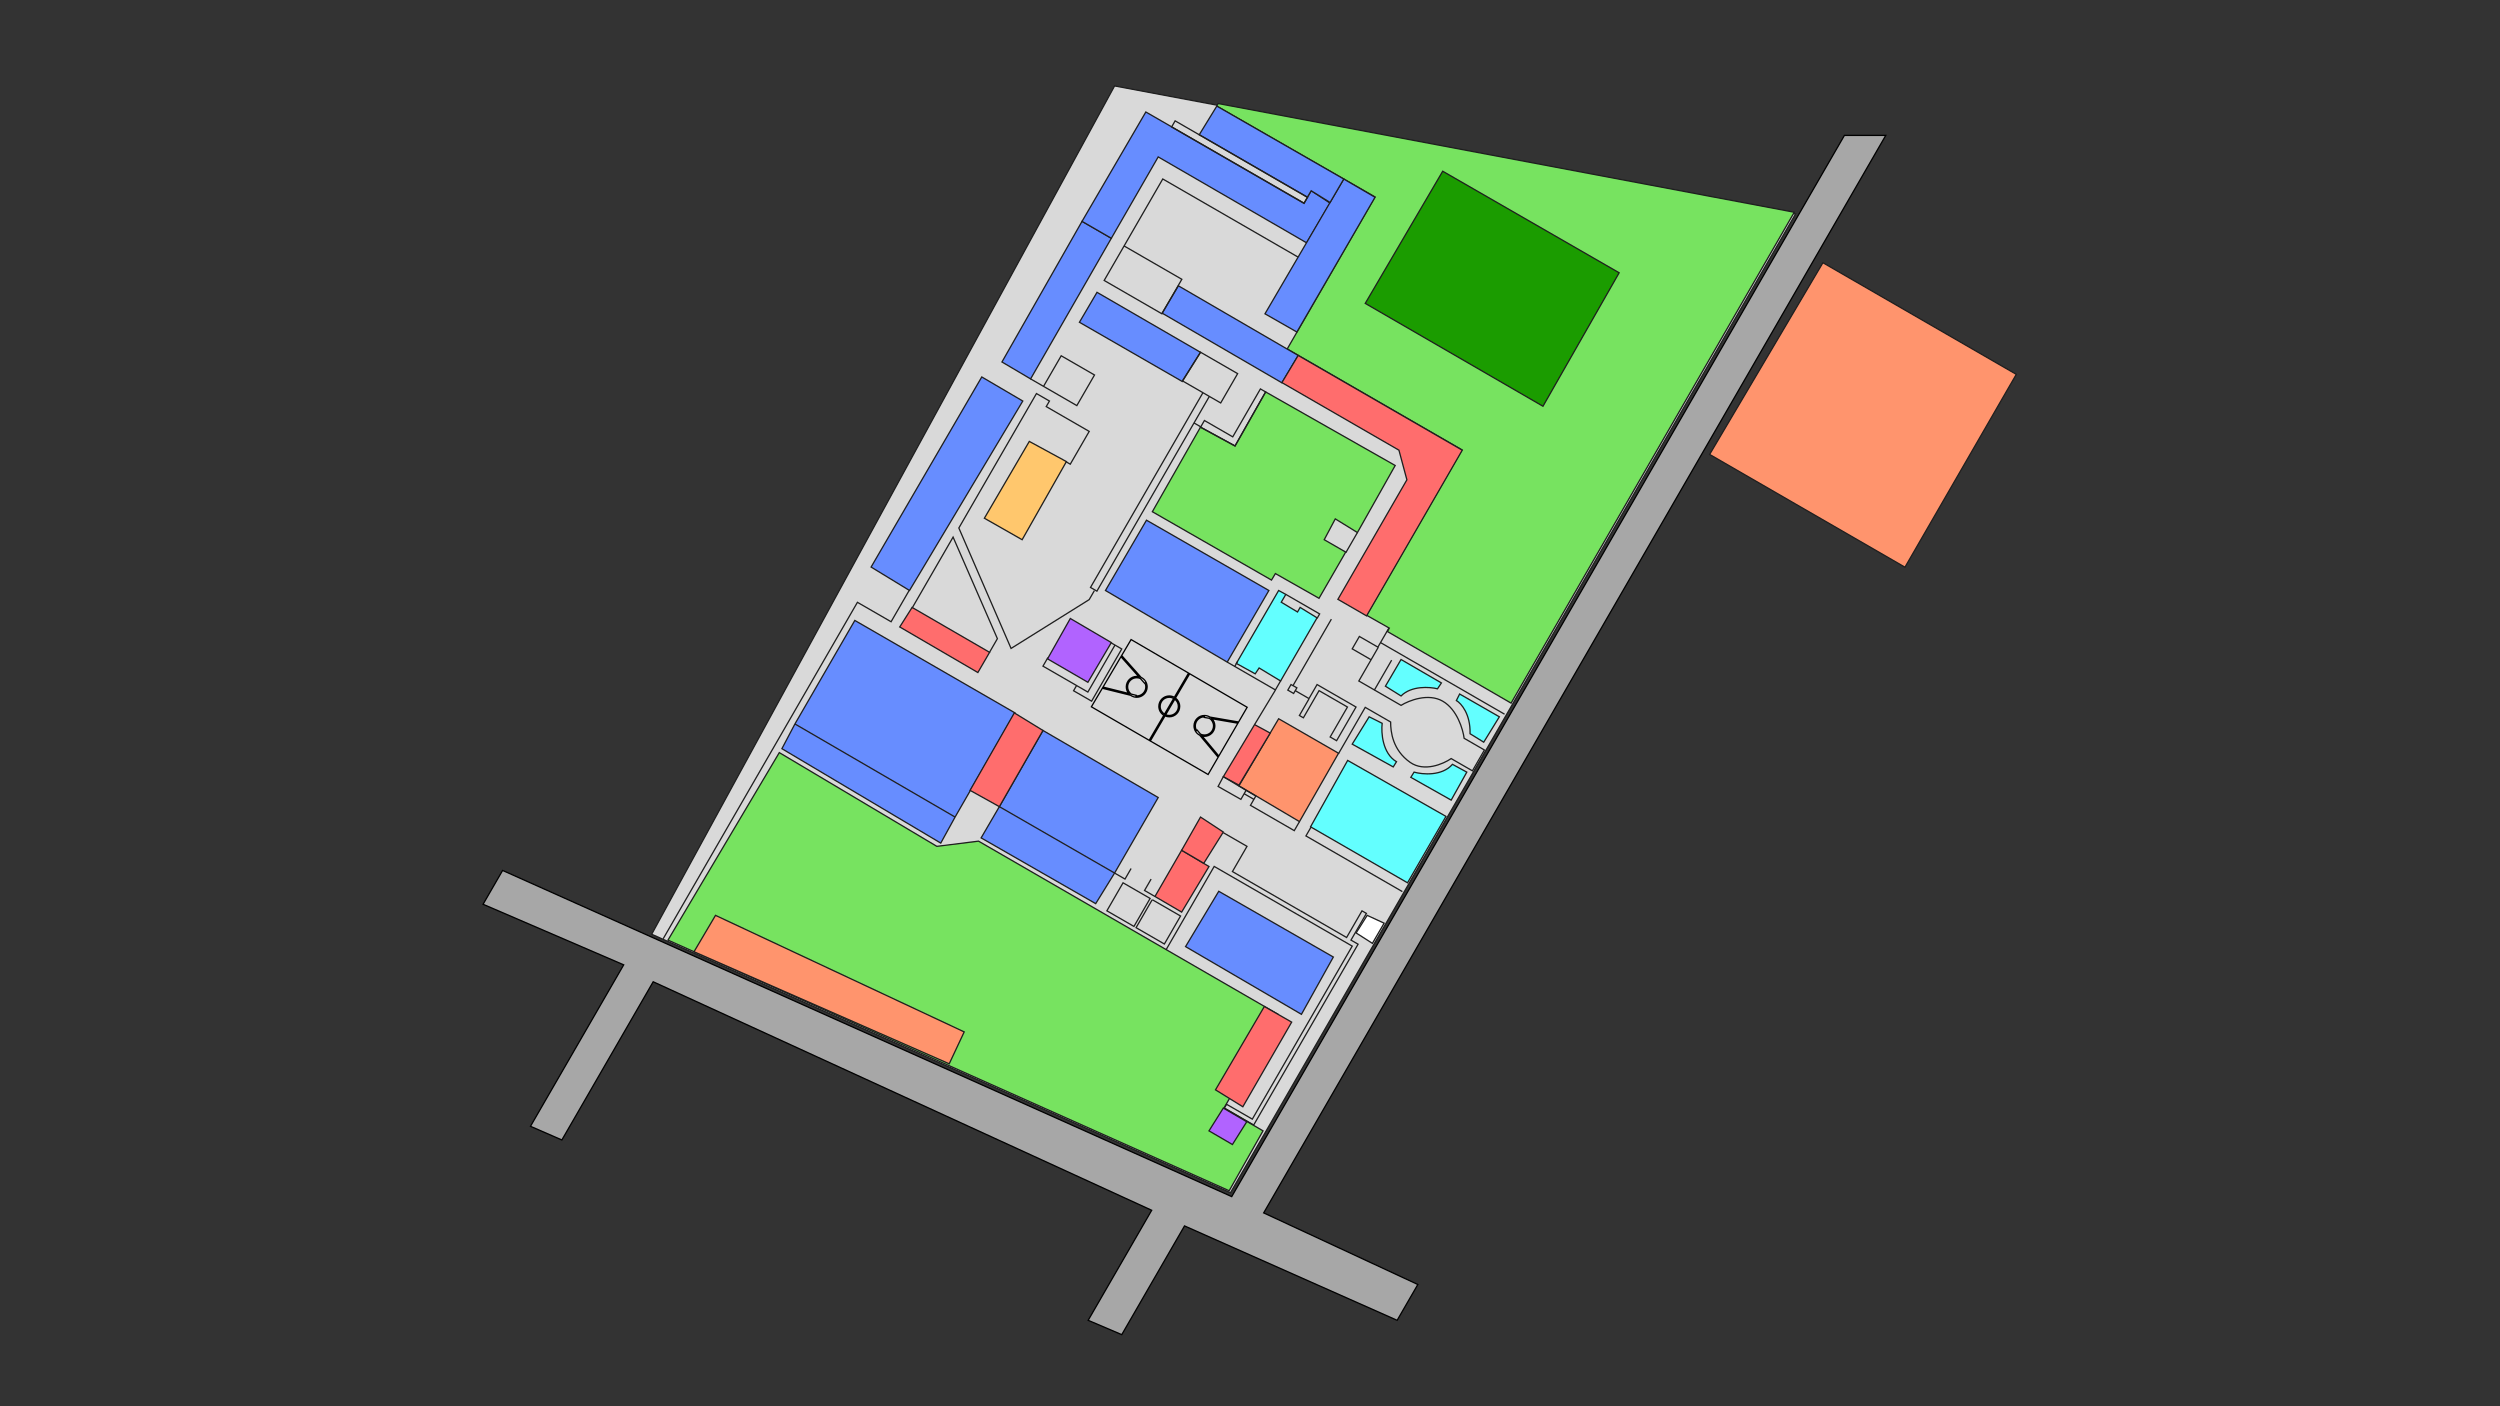 <svg width="1920" height="1080" viewBox="0 0 1920 1080" fill="none" xmlns="http://www.w3.org/2000/svg">
<rect x="0" y="0" width="1920" height="1080" fill="#333333" stroke="none"/>
<g id="Slide 16:9 - 1">
<path id="MainRoad" d="M1416.5 104L945.959 919L386 668.5L371 694.481L479 741L407.409 865L431.5 875.5L501.648 754L884.5 929.5L835.714 1014L861.5 1025L909.709 941.5L1073 1014L1088.88 986.5L970.5 931.5L1448.26 104L1416.5 104Z" fill="#A7A7A7" stroke="black"/>
<path id="Campus" d="M500.5 717.5L945 916L1379 164.29L856 66L500.5 717.5Z" fill="#D9D9D9" stroke="#1E1E1E"/>
<path id="ModernTechnologyBldg" d="M607 632.5L730.5 704L742 683L619.5 612L607 632.5Z" fill="#678DFF" stroke="#1E1E1E"/>
<path id="GuardHouseMain" d="M1050 703L1063 709L1054 724.5L1041.5 716.5L1050 703Z" fill="white" stroke="#1E1E1E"/>
<g id="Recreational Zone">
<path id="StudentLounge" d="M790.5 339L819 354.5L785 414.5L756 398L790.5 339Z" fill="#FFC76D" stroke="#1E1E1E"/>
<path id="BasketBallCourt" d="M905 542.5C905 546.366 901.866 549.5 898 549.5C897.016 549.5 896.08 549.296 895.23 548.93L902.253 536.941C903.923 538.221 905 540.234 905 542.5ZM865 527.5C865 529.425 865.68 531.19 866.812 532.57L847.129 527.676L860.904 504.344C860.92 504.362 860.936 504.38 860.953 504.398C861.279 504.764 861.752 505.296 862.343 505.96C863.524 507.288 865.174 509.145 867.053 511.257C869.346 513.835 871.979 516.796 874.512 519.644C874.022 519.55 873.517 519.5 873 519.5C868.582 519.5 865 523.082 865 527.5ZM918 557.5C918 553.634 921.134 550.5 925 550.5L924.915 550.993L928.88 551.674C930.761 552.929 932 555.069 932 557.5C932 561.366 928.866 564.5 925 564.5C923.934 564.5 922.925 564.26 922.021 563.834L919.384 560.68L919 561L918.958 561.034C918.35 559.997 918 558.789 918 557.5ZM933 557.5C933 555.371 932.167 553.438 930.812 552.005L950.705 555.42L936.059 580.632L923.25 565.306C923.813 565.431 924.399 565.5 925 565.5C929.418 565.5 933 561.918 933 557.5ZM891 542.5C891 538.634 894.134 535.5 898 535.5C899.241 535.5 900.406 535.824 901.416 536.39L894.342 548.468C892.337 547.236 891 545.025 891 542.5ZM906 542.5C906 539.866 904.726 537.529 902.762 536.071L913.679 517.433L957.816 543.18L951.241 554.497L929.246 550.721C928.015 549.948 926.56 549.5 925 549.5C920.582 549.5 917 553.082 917 557.5C917 560.618 918.785 563.318 921.389 564.638L935.525 581.551L927.818 594.816L883.435 569.069L894.723 549.797C895.723 550.247 896.832 550.5 898 550.5C902.418 550.5 906 546.918 906 542.5ZM866 527.5C866 523.634 869.134 520.5 873 520.5C873.991 520.5 874.933 520.707 875.787 521.078C876.954 522.39 878.082 523.658 879.126 524.832L879.375 524.61C879.775 525.492 880 526.469 880 527.5C880 531.366 876.866 534.5 873 534.5C872.833 534.5 872.668 534.492 872.504 534.48L872.621 534.015L868.733 533.048C867.072 531.768 866 529.76 866 527.5ZM881 527.5C881 524.295 879.115 521.532 876.394 520.255C873.526 517.031 870.439 513.559 867.801 510.593C865.922 508.48 864.271 506.624 863.09 505.296C862.499 504.632 862.027 504.099 861.701 503.733C861.599 503.619 861.512 503.52 861.439 503.439L868.677 491.182L912.814 516.929L901.921 535.527C900.762 534.874 899.425 534.5 898 534.5C893.582 534.5 890 538.082 890 542.5C890 545.393 891.536 547.927 893.836 549.332L882.569 568.567L838.187 542.819L846.598 528.575L868.297 533.97C869.617 534.931 871.242 535.5 873 535.5C877.418 535.5 881 531.918 881 527.5Z" stroke="black"/>
</g>
<g id="Conservation Area Zones">
<path id="GardenWithGazebo" d="M1110.5 627L1035 584L1006.5 635L1081 678L1110.5 627Z" fill="#63FFFF" stroke="#1E1E1E"/>
<path id="Garden" d="M982 453.5L987.5 456.5L984 462.5L996.5 470L998.5 466.5L1011.5 474.5L983.5 523L967 513L964 517.5L949.5 509.5L982 453.5Z" fill="#63FFFF" stroke="#1E1E1E"/>
<g id="Gazebo">
<path d="M1115.5 587L1126.5 593L1114.5 614.5L1083.5 597L1086 593C1092.5 594.833 1107.5 596.2 1115.5 587Z" fill="#63FFFF"/>
<path d="M1121 533L1118.5 538C1122.17 540.167 1129.4 548.3 1129 563.5L1139.5 570L1151.5 550.5L1121 533Z" fill="#63FFFF"/>
<path d="M1076 506.5L1107 524.5L1104 529C1098 527.5 1084 526.5 1076 534.5L1064 527L1076 506.5Z" fill="#63FFFF"/>
<path d="M1051.5 550.5L1061.5 555.5C1060.67 562.667 1061.7 578.6 1072.5 585L1070 589L1038.5 571.5L1051.5 550.5Z" fill="#63FFFF"/>
<path d="M1115.5 587L1126.5 593L1114.5 614.5L1083.5 597L1086 593C1092.5 594.833 1107.5 596.2 1115.5 587Z" stroke="#1E1E1E"/>
<path d="M1121 533L1118.5 538C1122.17 540.167 1129.4 548.3 1129 563.5L1139.5 570L1151.5 550.5L1121 533Z" stroke="#1E1E1E"/>
<path d="M1076 506.5L1107 524.5L1104 529C1098 527.5 1084 526.5 1076 534.5L1064 527L1076 506.5Z" stroke="#1E1E1E"/>
<path d="M1051.5 550.5L1061.5 555.5C1060.67 562.667 1061.7 578.6 1072.5 585L1070 589L1038.5 571.5L1051.5 550.5Z" stroke="#1E1E1E"/>
</g>
</g>
<g id="Open Space Zones">
<path id="OpenSpace1" d="M598.5 578L513 722L944 914.5L970 868.5L940 851L981.569 779L751.5 646L719.5 650L598.5 578Z" fill="#77E360" stroke="#1E1E1E"/>
<path id="OpenSpace3" d="M934.5 81.5L935.5 79.5L1378 163L1160.5 540L1065.5 485L1067 482.402L1049.5 472.5L1122.82 345.5L988.59 268L996.095 255L1056 151.242L934.5 81.5Z" fill="#77E360" stroke="#1E1E1E"/>
<path id="OpenSpace2" d="M972 301L1071.5 357.5L1042.5 409L1025.5 398.5L1017 414.5L1033.5 424L1013 459.5L979.5 440.5L976.5 445.5L885 393L922 328L948.5 342.5L972 301Z" fill="#77E360" stroke="#1E1E1E"/>
</g>
<g id="Multipurpose Activity Zone">
<path id="MultiPurposeHall" d="M1108 131.5L1243.5 209.5L1185 312L1048.5 233L1108 131.5Z" fill="#1B9C00" stroke="#1E1E1E"/>
</g>
<g id="Academic Zone">
<g id="MechanicalTechnologyBldg">
<path d="M733.5 627.5L610.5 556L600.5 575L722.5 647.5L733.5 627.5Z" fill="#678DFF"/>
<path d="M779.5 547.5L656.5 476.5L610.5 556L733.5 627.5L779.5 547.5Z" fill="#678DFF"/>
<path d="M733.5 627.5L779.5 547.5L656.5 476.5L610.5 556M733.5 627.5L610.5 556M733.5 627.5L722.5 647.5L600.5 575L610.5 556" stroke="#1E1E1E"/>
</g>
<g id="AutoRefrigirationAirconTechnologyBldf">
<path d="M889.5 612.5L801 561L767.5 619.5L856 670.5L889.5 612.5Z" fill="#678DFF"/>
<path d="M856 670.5L767.5 619.5L753.5 643.5L841.5 694L856 670.5Z" fill="#678DFF"/>
<path d="M856 670.5L889.5 612.5L801 561L767.5 619.5M856 670.5L767.5 619.5M856 670.5L841.5 694L753.5 643.5L767.5 619.5" stroke="#1E1E1E"/>
</g>
<path id="TwoStoreyTrainingInnovationChineseChamberBldg" d="M936 684.5L1024 735L999.5 779L910.5 727L936 684.5Z" fill="#678DFF" stroke="#1E1E1E"/>
<path id="EngineeringExtensionBldg" d="M754 289.5L785.5 308L698.5 453.5L669 435.5L754 289.5Z" fill="#678DFF" stroke="#1E1E1E"/>
<path id="ElectricalTechnologyBldg" d="M880.5 399.5L974.5 453.5L942.5 508.5L849 453.5L880.5 399.5Z" fill="#678DFF" stroke="#1E1E1E"/>
<path id="EngineeringBldg" d="M769.5 278L831 170L853.5 183L791.5 291L769.5 278Z" fill="#678DFF" stroke="#1E1E1E"/>
<path id="TechnologyBldg" d="M831 170L880 86L1001.5 156L1007 146.5L1021.5 156L1003.5 186.5L889.5 120.5L853.5 183L831 170Z" fill="#678DFF" stroke="#1E1E1E"/>
<path id="Laboratories" d="M842.5 224.5L922 270.577L908 293L829 247.5L842.5 224.5Z" fill="#678DFF" stroke="#1E1E1E"/>
<path id="TechnologicalInventionInnovationCenter" d="M1032 137.5L971.5 241L996 255L1056 151.5L1032 137.5Z" fill="#678DFF" stroke="#1E1E1E"/>
<path id="TechnologyExtension" d="M934.5 81.5L1032 137.5L1021.5 155.5L1007 146.5L1004 151.5L921 103.5L934.5 81.5Z" fill="#678DFF" stroke="#1E1E1E"/>
<path id="BldgA5" d="M905 219.5L997 273L984.5 294L892.5 240.5L905 219.5Z" fill="#678DFF" stroke="#1E1E1E"/>
</g>
<g id="IGP Facilities">
<path id="EnterpriseCenter" d="M729 817L740.5 792.5L549.5 703L533 730.933L729 817Z" fill="#FF946D" stroke="#1E1E1E"/>
<path id="Canteen" d="M982 552L1028 578.5L998 631L951.5 603.5L982 552Z" fill="#FF946D" stroke="#1E1E1E"/>
<path id="TUPVDormitory" d="M1313 349L1463 435.603L1548.5 287.512L1400 201.776L1313 349Z" fill="#FF946D" stroke="#1E1E1E"/>
</g>
<g id="Adminisitrative Zone">
<path id="CampusBusinessCenter" d="M779 547.5L801 561L767.5 619.5L745 607L779 547.5Z" fill="#FF6D6D" stroke="#1E1E1E"/>
<path id="StockRoom1" d="M907.5 653L928.5 665.5L907.5 700.5L887 688.5L907.5 653Z" fill="#FF6D6D" stroke="#1E1E1E"/>
<path id="SupplyOffice" d="M907.5 653L922 627.5L939.5 639L924.5 663L907.5 653Z" fill="#FF6D6D" stroke="#1E1E1E"/>
<path id="FacultyLounge" d="M963.5 556.5L975.5 563L951.5 603L939.5 596.5L963.5 556.5Z" fill="#FF6D6D" stroke="#1E1E1E"/>
<path id="Offices" d="M700.5 466.5L760 501L751 516.5L691 481.5L700.5 466.5Z" fill="#FF6D6D" stroke="#1E1E1E"/>
<path id="AdminisitrationBldg" d="M997 273L1123 345.746L1049.53 473L1027.5 460.281L1080.49 368.5L1074.39 345.746L984.5 293.846L997 273Z" fill="#FF6D6D" stroke="#1E1E1E"/>
<path id="TrainingCenter" d="M971 773L933.5 837L954.5 850L992 785L971 773Z" fill="#FF6D6D" stroke="#1E1E1E"/>
</g>
<g id="Utilities Zone">
<path id="PPGSOffice" d="M822 475L853.5 493.5L835.5 524L804.5 506L822 475Z" fill="#B163FF" stroke="#1E1E1E"/>
<path id="PowerHouse" d="M939.5 851L957.5 861.5L946.5 879L928.5 868.5L939.5 851Z" fill="#B163FF" stroke="#1E1E1E"/>
</g>
<g id="Map Outline / Paths">
<path id="Vector 21" d="M895.5 729.5L932.5 665.414L1038.5 726.613L961.778 859.5L942 848.081L940.315 851L962.832 864L1043 725.144L1037.55 722L1049.39 701.5L1046 699.543L1034.19 720L946.5 669.373L957.685 650L939.498 639.5" stroke="#1E1E1E"/>
<path id="Vector 20" d="M885 691L906.651 703.5L894.238 725L872.5 712.45L884.884 691M862.5 678L850.087 699.5L870.872 711.5L883.285 690L862.5 678Z" stroke="#1E1E1E"/>
<path id="Vector 19" d="M856 670.5L864 675.119L868.687 667M887 688.5L879 683.881L884.059 675.119" stroke="#1E1E1E"/>
<path id="Vector 18" d="M698.5 453L684.355 477.5L658.5 462.573L509.297 721" stroke="#1E1E1E"/>
<path id="Vector 17" d="M700.5 467L731.966 412.5L766 490.5L759.938 501" stroke="#1E1E1E"/>
<path id="Vector 15" d="M791.5 291L801.432 296.734M801.432 296.734L827.007 311.5L840.575 288L815 273.234L801.432 296.734Z" stroke="#1E1E1E"/>
<path id="Vector 11" d="M979.5 530L963.5 556.5" stroke="#1E1E1E"/>
<path id="Vector 9" d="M942.5 508.5L979.5 529.862L983.75 522.5" stroke="#1E1E1E"/>
<path id="Vector 10" d="M950.5 508L948.191 512" stroke="#1E1E1E"/>
<path id="Vector 8" d="M1055.5 530L1068.78 507" stroke="#1E1E1E"/>
<path id="Vector 5" d="M987.5 456.5L1013.48 471.5L1011.5 474.931" stroke="#1E1E1E"/>
<path id="Vector 4" d="M922.5 328L917 324.825M917 324.825L842.42 454L837.5 451.159L923.853 301.592M917 324.825L928.773 304.433M923.853 301.592L908.105 292.5L922 270.5L950.5 286.954L937.5 309.471L928.773 304.433M923.853 301.592L928.773 304.433" stroke="#1E1E1E"/>
<path id="Vector 3" d="M968 298.691L972 301L948.5 342.5L922 328.14L925 322.944L946.748 335.5L968 298.691Z" stroke="#1E1E1E"/>
<path id="Vector 1" d="M921 103.5L902.5 92.819L899.797 97.5L918.5 108.298L1001.5 156.218L1004.22 151.5L921 103.451" stroke="#1E1E1E"/>
<path id="Vector 2" d="M997 197.5L893 137.456L863.3 188.898M863.3 188.898L848 215.398L892.344 241L907.644 214.5L863.3 188.898Z" stroke="#1E1E1E"/>
<path id="Vector 6" d="M1042.5 409L1033.55 424.5" stroke="#1E1E1E"/>
<path id="Vector 7" d="M1155.5 548.5L1060.24 493.5L1066.59 482.5L1058.22 497L1044 488.792L1038.5 498.318L1053 506.69L1058.59 497L1043.58 523L1076 541.716C1082.05 537.977 1096.91 532.1 1108 538.5C1119.09 544.9 1123.59 560.167 1124.45 567L1140.04 576L1130.81 592L1116.5 583.741L1114.5 582.586C1108.5 586.724 1093.8 593.1 1083 585.5C1069.5 576 1068 562 1068 554.5L1048.5 543.242L1027.85 579" stroke="#1E1E1E"/>
<path id="Vector 12" d="M998 631L994 637.928L960.349 618.5L963 613.909M957 606.981L964.5 611.311L963 613.909M957 606.981L955.5 609.579M957 606.981L939.5 596.5L935.5 604L953 613.909L955.5 609.579M955.5 609.579L963 613.909" stroke="#1E1E1E"/>
<path id="Vector 13" d="M1007 635L1002.96 642L1077 684.748" stroke="#1E1E1E"/>
<path id="Vector 14" d="M1022.5 475.5L993.034 526.536M993.034 526.536L993 526.595L991.5 525.729L989.034 530L993.5 532.578L994.75 530.413M993.034 526.536L996 528.248L994.75 530.413M994.75 530.413L1005.29 536.5L1011.51 525.729L1041.42 543L1026.5 568.85L1021.56 566L1034.84 543L1013.04 530.413L1001 551.27L997.935 549.5L1005.29 536.756" stroke="#1E1E1E"/>
<path id="Vector 16" d="M818.5 354.5L821.964 356.5L836.5 331.323L803.5 312.271L805.966 308L796 302.246L736.386 405.5L776.5 498L836.5 460.5L840.5 453.572" stroke="#1E1E1E"/>
<path id="Vector 22" d="M853 493.5L856.308 495.41M826.811 526.5L824.5 530.502L838.353 538.5L861.5 498.407L856.308 495.41M826.811 526.5L835.471 531.5L856.308 495.41M826.811 526.5L801 511.598L804.809 505" stroke="#1E1E1E"/>
</g>
</g>
</svg>
